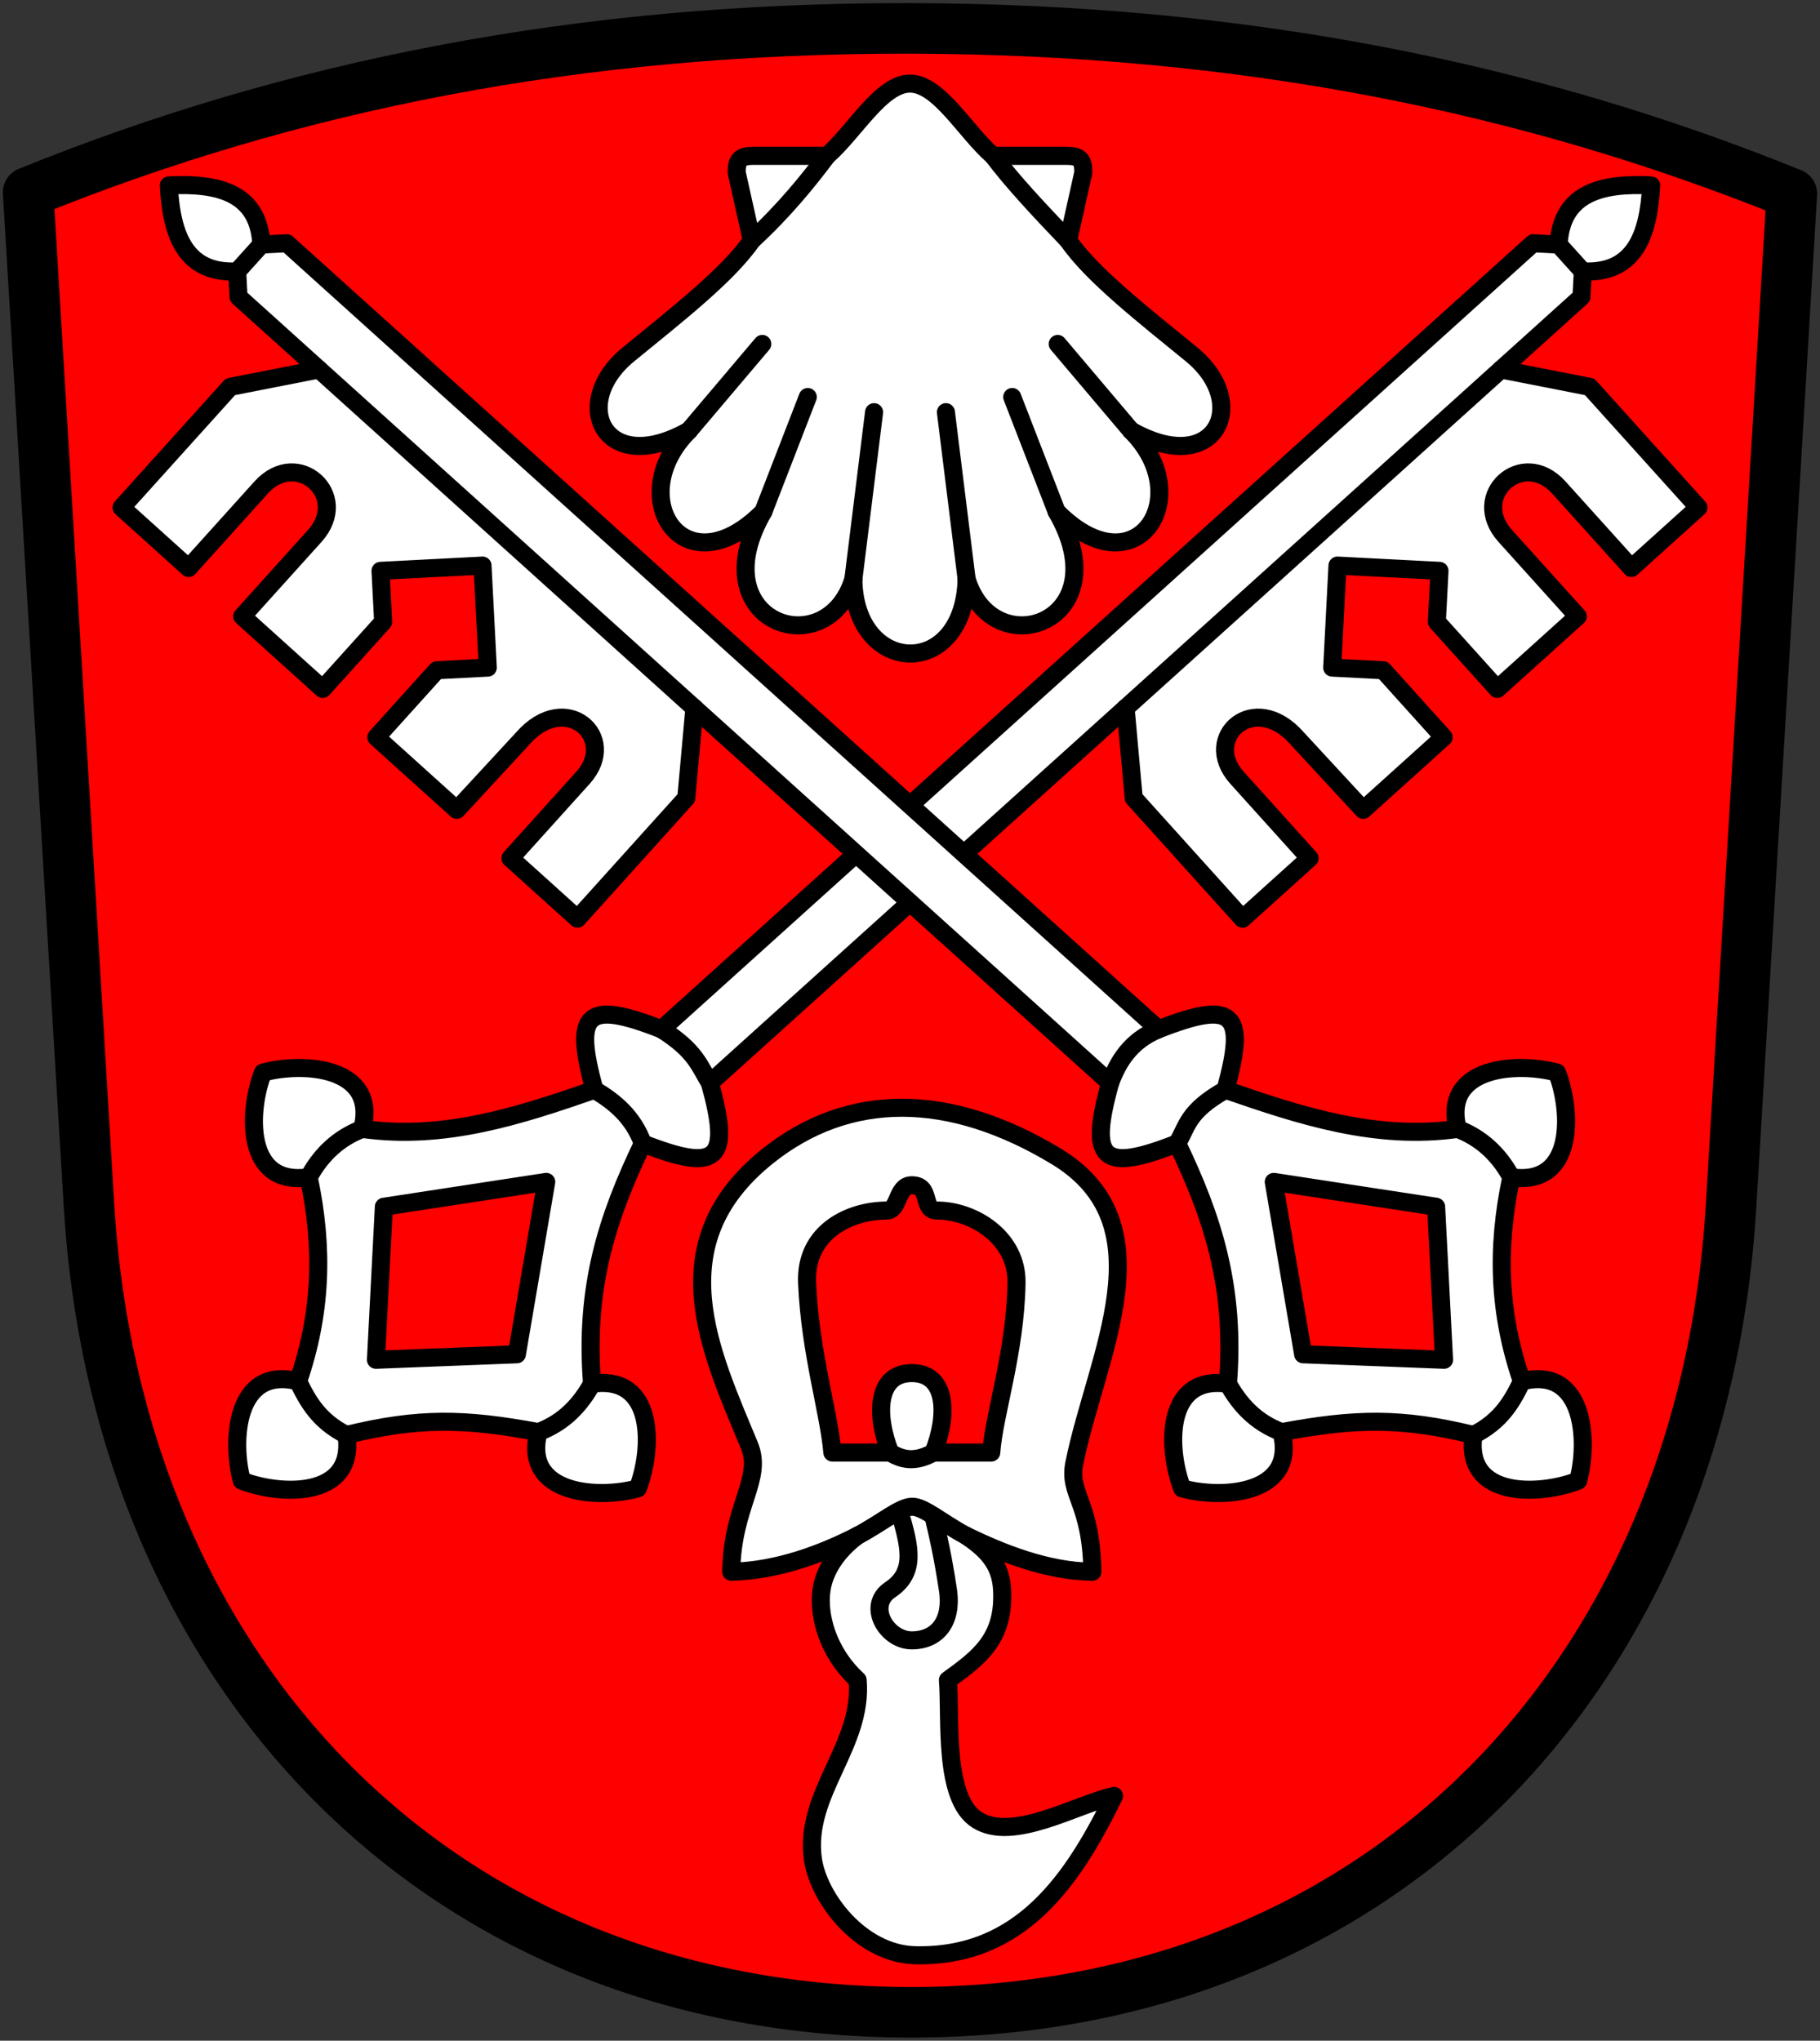 <svg xmlns="http://www.w3.org/2000/svg" width="504" height="565"><rect width="100%" height="100%" fill="#333333" stroke="none"/><path d="M7.79 53.257L24.64 333.67C32.374 462.345 120.6 556.945 252 557.138c131.4.194 219.627-94.407 227.36-223.082l16.85-280.413C423.36 24.056 343.36 8.056 252 7.863 160.64 7.67 80.64 23.67 7.79 53.257z" fill="red" fill-rule="evenodd" stroke="#000" stroke-width="14" stroke-linecap="round" stroke-linejoin="round"/><g stroke="#000" stroke-width="5" stroke-linecap="round" stroke-linejoin="round"><path d="M236.322 160.323c-7.358 24.186-42.663 11.998-24.927-18.68-22.051 22.312-39.035-4.085-20.608-22.42-23.45 13.263-33.323-7.533-16.787-21.074 13.321-10.91 27.598-22.01 34.197-31.574L204 47.75c0-3.601 1-4.601 4.737-4.601H229c7.667-6.667 15-20 23-20s15.333 13.333 23 20h20.263c3.737 0 4.737 1 4.737 4.601l-4.197 18.825c6.6 9.564 20.876 20.664 34.197 31.574 16.536 13.541 6.663 34.337-16.787 21.074 18.427 18.335 1.443 44.732-20.608 22.42 17.735 30.678-17.57 42.866-24.927 18.68-.73 28.218-31.132 26.745-31.356 0z" fill="#fff" fill-rule="evenodd"/><path d="M295.803 66.575c-8.67-9.105-15.224-16.072-20.803-23.426m-7.322 117.174l-5.73-46.205m30.657 27.524L280.31 109.92m32.903 9.303L292.902 95.23m-84.705-28.655c9.16-8.455 15.724-16.649 20.803-23.426m7.322 117.174l5.73-46.205m-30.657 27.524l12.295-31.722m-32.903 9.303l20.311-23.993" fill="none"/></g><g stroke="#000" stroke-width="5" stroke-linecap="round" stroke-linejoin="round"><path d="M100.336 312.558c4.444-17.471-16.74-18.567-27.516-15.584-4.078 10.41-5.174 31.595 12.663 28.977 4.222 19.843 3.505 37.793-2.922 56.493-17.471-4.443-18.567 16.741-15.584 27.517 10.41 4.078 31.595 5.174 28.977-12.663 20.031-4.888 32.71-4.597 53.145-.792-4.444 17.471 16.741 18.567 27.516 15.584 4.079-10.41 5.174-31.595-12.662-28.977-2.12-26.864 4.247-46.079 14.061-66.538 20.82 8.157 24.533 4.81 18.567-16.74l115.116-103.796 2.253 24.898 30.134 33.421 18.567-16.741-20.09-22.28c-10.044-11.14 4.81-24.534 16.699-10.85l18.244 19.737 22.28-20.09-16.74-18.566-14.124-.73 1.461-28.247 28.247 1.46-.73 14.124 16.74 18.567 22.28-20.09-20.089-22.28c-10.044-11.14 4.81-24.533 14.854-13.393l20.09 22.28 18.566-16.74-30.134-33.421-24.533-4.81 22.28-20.089.366-7.061c14.123.73 18.202-9.68 18.932-23.803-14.123-.73-24.898 2.253-25.629 16.376l-7.061-.365L183.188 284.98c-20.82-8.158-24.533-4.81-18.567 16.74-20.869 7.246-41.716 14.016-64.285 10.837zm50.93 14.671l-8.133 47.727-39.022 1.522 2.192-42.37z" fill="#fff" fill-rule="evenodd"/><path d="M82.561 382.444c2.693 5.605 5.786 11.061 13.393 14.854m67.999-14.185c-3.24 5.738-7.586 10.652-14.854 13.393m-48.763-83.948c-6.197 2.368-11.233 6.69-14.853 13.393M431.62 67.711l6.697 7.427M164.62 301.722c5.55 3.323 10.614 7.375 13.393 14.853m5.174-31.594c9.484 5.955 10.51 10.218 13.393 14.853M415.672 102.29l-103.975 93.75" fill="none"/><g><path d="M403.664 312.558c-4.444-17.471 16.74-18.567 27.516-15.584 4.078 10.41 5.174 31.595-12.663 28.977-4.222 19.843-3.505 37.793 2.922 56.493 17.471-4.443 18.567 16.741 15.584 27.517-10.41 4.078-31.595 5.174-28.977-12.663-20.031-4.888-32.71-4.597-53.145-.792 4.444 17.471-16.741 18.567-27.516 15.584-4.079-10.41-5.174-31.595 12.662-28.977 2.12-26.864-4.247-46.079-14.061-66.538-20.82 8.157-24.533 4.81-18.567-16.74L192.303 196.038l-2.253 24.898-30.134 33.421-18.567-16.741 20.09-22.28c10.044-11.14-4.81-24.534-16.699-10.85l-18.244 19.737-22.28-20.09 16.74-18.566 14.124-.73-1.461-28.247-28.247 1.46.73 14.124-16.74 18.567-22.28-20.09 20.089-22.28c10.044-11.14-4.81-24.533-14.854-13.393l-20.09 22.28-18.566-16.74 30.134-33.421 24.533-4.81L66.048 82.2l-.366-7.061c-14.123.73-18.202-9.68-18.932-23.803 14.123-.73 24.898 2.253 25.629 16.376l7.061-.365L320.812 284.98c20.82-8.158 24.533-4.81 18.567 16.74 20.869 7.246 41.716 14.016 64.285 10.837zm-50.93 14.671l8.133 47.727 39.022 1.522-2.192-42.37z" fill="#fff" fill-rule="evenodd"/><path d="M421.439 382.444c-2.693 5.605-5.786 11.061-13.393 14.854m-67.999-14.185c3.24 5.738 7.586 10.652 14.854 13.393m48.763-83.948c6.197 2.368 11.233 6.69 14.853 13.393M72.38 67.711l-6.697 7.427M339.38 301.722c-10.712 6.062-10.46 10.043-13.393 14.853m-5.174-31.594c-7.731 3.17-11.203 8.938-13.393 14.853M88.328 102.29l103.975 93.75" fill="none"/></g></g><g stroke="#000" stroke-width="5" stroke-linecap="round" stroke-linejoin="round"><path d="M246.5 402.163h-16c-.924-11.14-6.179-27.64-7-47-.604-14.247 12-20 22-20 3.603 0 2.695-7 7-7 5.6 0 2.58 7 7 7 10 0 22.197 7.467 22 20-.301 19.212-6.262 36.444-7 47h-16c4-10 4-22-6-22s-10 12-6 22zm31 38c.702 13.496-6.248 18.686-15 25 .852 10.479-1.373 32.791 8.134 38.747 9.892 6.195 27.353-4.324 37.876-6.678-11.121 22.67-25.489 44.791-55.088 44.107-14.968-.346-26.858-15.791-28.33-26.757-2.432-18.1 13.998-31.31 12.408-49.42-8.486-7.82-11.006-18.184-10-25 .774-5.238 4.201-10.744 10-15-9.494 4.858-21.93 9.717-35 10 .25-18.332 8.87-25.666 5-35-10.792-26.031-25.175-55.798 5-80 22.504-18.047 50.444-17.859 80 0 31.389 18.968 10.961 55.312 5 85-1.723 8.584 4.741 10.77 5 30-12.748-.14-25.392-5.35-35-10 5.333 3.627 9.609 7.47 10 15z" fill="#fff" fill-rule="evenodd"/><path d="M246.5 402.163c3.176 1.924 6.746 2.927 12 0m-21 23c6.817-3.62 11.647-7.876 15-8 3.234-.12 8.38 4.481 15 8m-18.41-6.689c2.886 9.853 4.665 16.823-2.59 21.689-6.612 4.434-1 14 6 14s11.324-5.179 10-14c-1.35-8.996-2.7-14.995-4.05-20.539" fill="none"/></g></svg>
